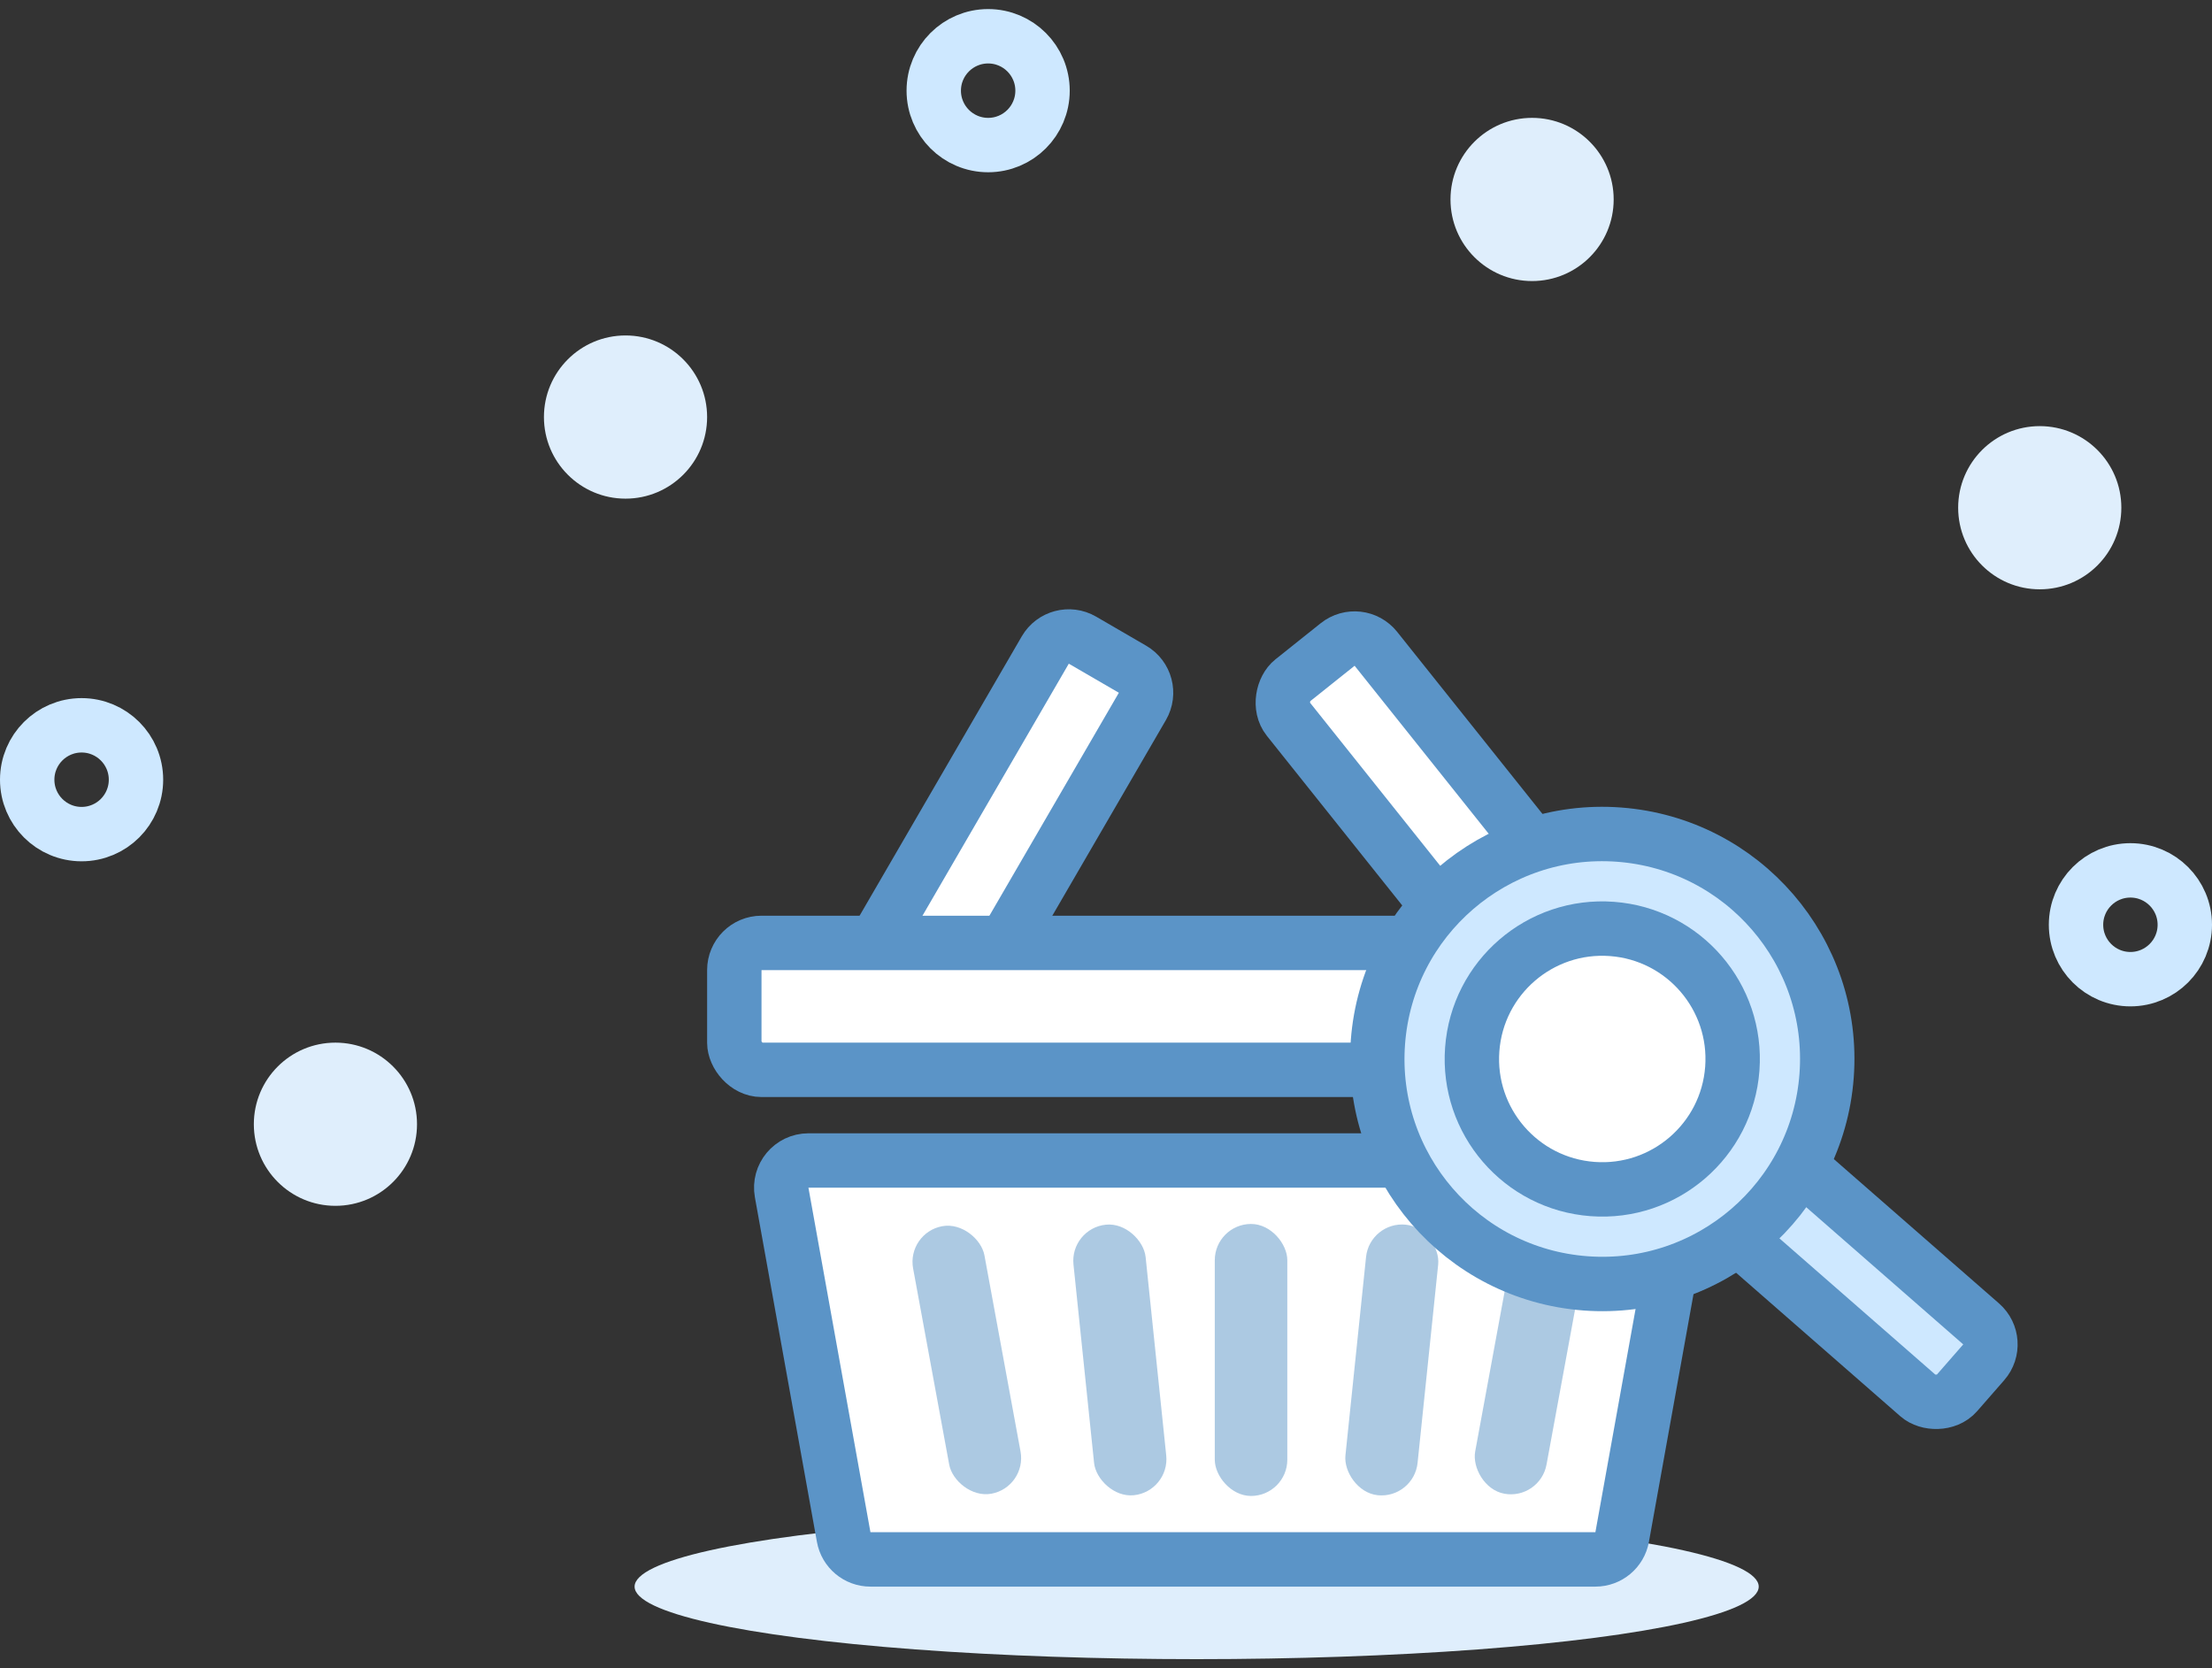 <svg width="122" height="92" viewBox="0 0 122 92" fill="none" xmlns="http://www.w3.org/2000/svg">
<rect x="0" y="0" width="122" height="92" fill="#333333" stroke="none"/>
<circle cx="18.5" cy="62" r="4.5" fill="#DFEEFC"/>
<circle cx="34.5" cy="23" r="4.5" fill="#DFEEFC"/>
<circle cx="84.5" cy="11" r="4.5" fill="#DFEEFC"/>
<circle cx="117.5" cy="51" r="3" stroke="#CEE8FF" stroke-width="3"/>
<circle cx="54.5" cy="5" r="3" stroke="#CEE8FF" stroke-width="3"/>
<circle cx="4.5" cy="43" r="3" stroke="#CEE8FF" stroke-width="3"/>
<circle cx="112.5" cy="28" r="4.5" fill="#DFEEFC"/>
<ellipse cx="66" cy="87.5" rx="31" ry="4" fill="#DFEEFC"/>
<path d="M63.007 38.957L52.159 57.639C51.743 58.356 50.825 58.599 50.109 58.183L47.348 56.58C46.631 56.164 46.388 55.246 46.804 54.53L57.651 35.848C58.067 35.131 58.985 34.888 59.702 35.304L62.462 36.907C63.179 37.323 63.422 38.241 63.007 38.957Z" fill="white" stroke="#5B94C7" stroke-width="3"/>
<path d="M44.588 64H91.412C92.347 64 93.054 64.846 92.888 65.766L89.468 84.766C89.34 85.48 88.718 86 87.992 86H48.008C47.282 86 46.66 85.48 46.532 84.766L43.112 65.766C42.946 64.846 43.653 64 44.588 64Z" fill="white" stroke="#5B94C7" stroke-width="3"/>
<rect opacity="0.5" x="71" y="82.5" width="4" height="15" rx="2" transform="rotate(-180 71 82.5)" fill="#5B94C7"/>
<rect opacity="0.5" x="77.978" y="82.666" width="4" height="15" rx="2" transform="rotate(-174.07 77.978 82.666)" fill="#5B94C7"/>
<rect opacity="0.5" x="84.934" y="82.738" width="4" height="15" rx="2" transform="rotate(-169.57 84.934 82.738)" fill="#5B94C7"/>
<rect opacity="0.5" x="56.648" y="82.014" width="4" height="15" rx="2" transform="rotate(169.573 56.648 82.014)" fill="#5B94C7"/>
<rect opacity="0.5" x="64.528" y="82.253" width="4" height="15" rx="2" transform="rotate(174.07 64.528 82.253)" fill="#5B94C7"/>
<rect x="85.456" y="57.7" width="24.603" height="6.193" rx="1.5" transform="rotate(-128.595 85.456 57.7)" fill="white" stroke="#5B94C7" stroke-width="3"/>
<rect x="40.5" y="52" width="55" height="7" rx="1.5" fill="white" stroke="#5B94C7" stroke-width="3"/>
<rect x="89.344" y="62.6" width="5.267" height="23.354" rx="1.5" transform="rotate(-48.857 89.344 62.6)" fill="#CEE8FF" stroke="#5B94C7" stroke-width="3"/>
<circle cx="88.371" cy="58.402" r="12.408" transform="rotate(4.257 88.371 58.402)" fill="#CEE8FF" stroke="#5B94C7" stroke-width="3"/>
<circle cx="88.371" cy="58.402" r="7.192" transform="rotate(4.257 88.371 58.402)" fill="white" stroke="#5B94C7" stroke-width="3"/>
</svg>
